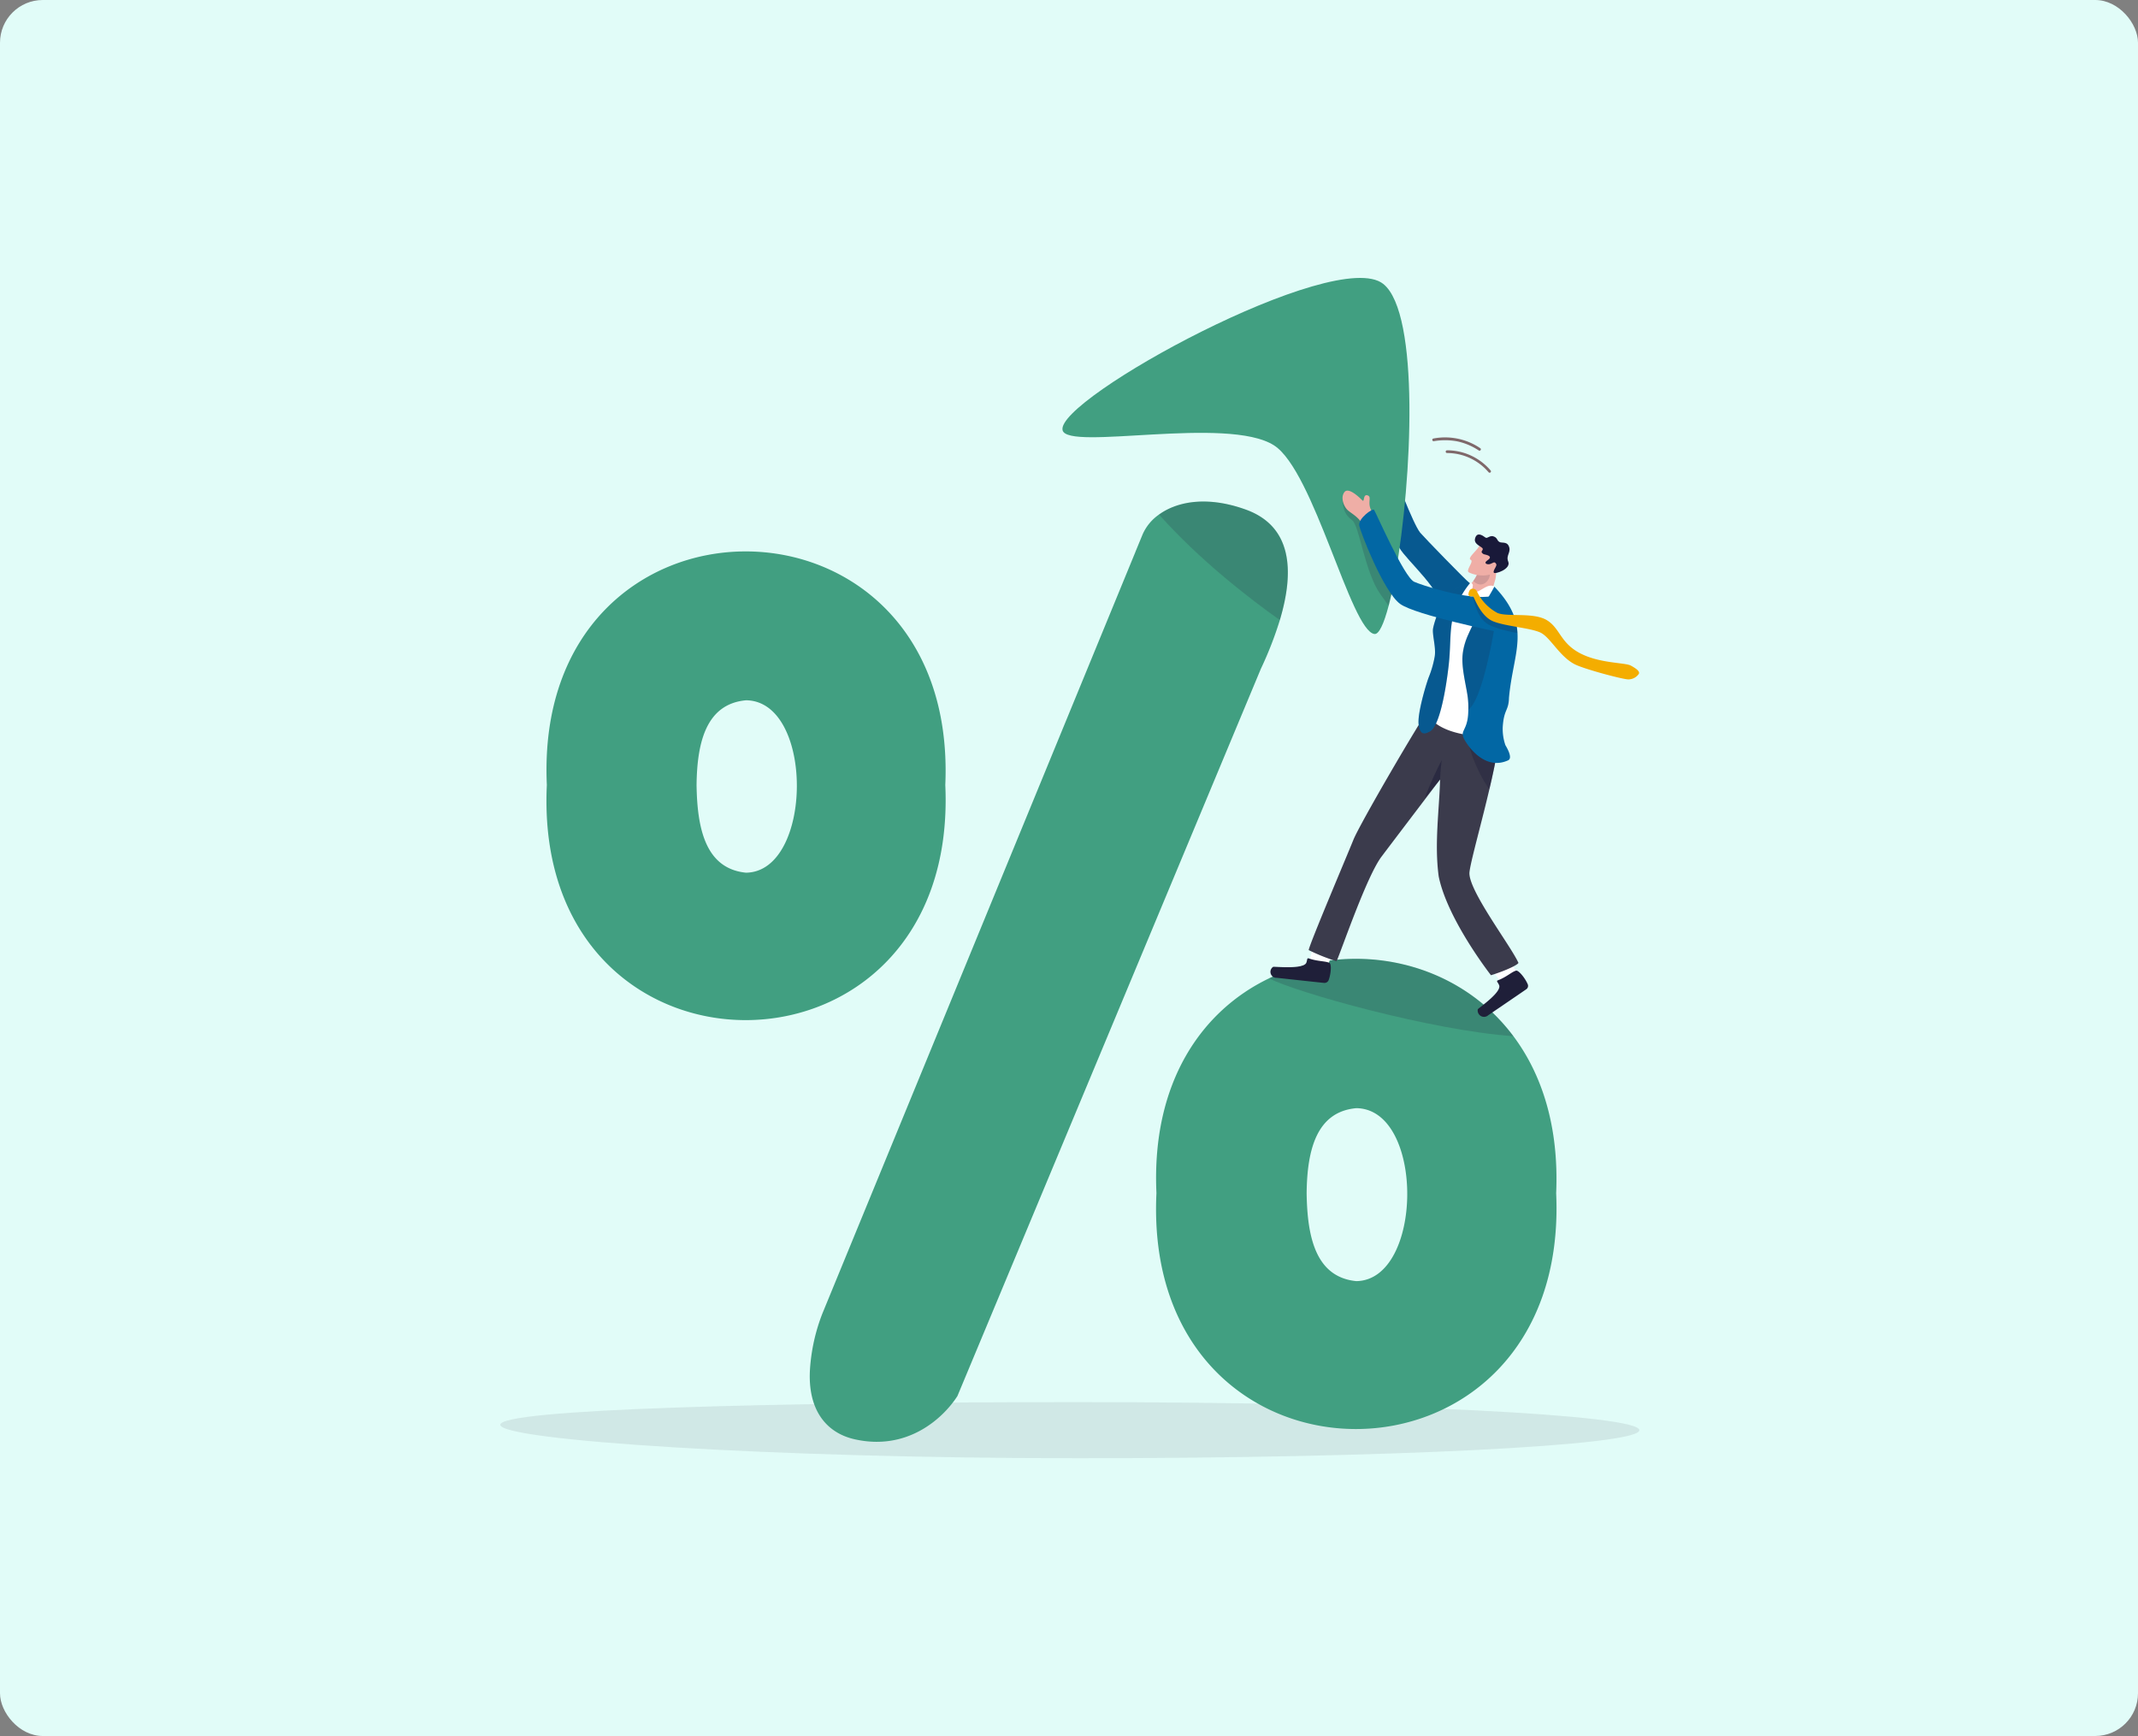 <svg xmlns="http://www.w3.org/2000/svg" width="500" height="406" viewBox="0 0 500 406">
  <rect x="0" y="0" width="500" height="406" fill="#808080" stroke="none"/>
  <g id="Grupo_23399" data-name="Grupo 23399" transform="translate(9200 10588)">
    <rect id="Rectángulo_5375" data-name="Rectángulo 5375" width="500" height="406" rx="10" transform="translate(-9200 -10588)" fill="#e1fcf8"/>
    <g id="Grupo_23398" data-name="Grupo 23398" transform="translate(-9735.821 -10892.353)">
      <path id="Trazado_4992" data-name="Trazado 4992" d="M652.821,1855.04c0,3.623,62.849,7.83,135.265,7.83s131.12-2.937,131.12-6.56-58.7-6.56-131.12-6.56S652.821,1851.417,652.821,1855.04Z" transform="translate(0 -1217.478)" fill="#32323f" opacity="0.1"/>
      <path id="Trazado_4993" data-name="Trazado 4993" d="M877.178,665.694c-9.089-3.288-16.109-1.882-20.312,1.148a11.063,11.063,0,0,0-3.851,4.67c-1.066,2.592-1.5,3.64-1.655,4.021a.013.013,0,0,1,0,.009s0,.006,0,.009a.085.085,0,0,1-.005.013c0,.011-.007.02-.011.029l0,0c0,.006-.005.011-.007.016h0c-.005.013-.011.024-.015.034s-.011.025-.016.036v0c0,.009-.007.018-.011.025l0,0v0s0,0,0,0v0s0,0,0,0v0l0,0-3.671,8.933-69.45,168.971a43.59,43.59,0,0,0-2.946,13.247c-.549,9.685,4.065,14.8,10.384,16.244,12.493,2.855,20.832-5.006,24.1-10.088,0,0,42.3-101.373,61.582-147.594,5.7-13.652,9.387-22.494,9.387-22.494a85.473,85.473,0,0,0,4.448-11.419C888.634,679.77,887.82,669.544,877.178,665.694ZM949.74,825.555c.677-15.543-3.32-27.781-10-36.714-13.548-18.113-38.133-22.632-57.141-13.525-15.655,7.5-27.529,24.237-26.341,50.235C852.741,899.16,953.082,899.056,949.74,825.555ZM903,846.129c-9.476-.934-11.472-10.264-11.616-20.574.111-10.088,2.3-19.043,11.616-19.876C919.04,805.851,918.731,845.9,903,846.129ZM806.88,730.1c3.175-72.778-96.516-72.9-93.185,0C710.193,803.467,810.213,803.363,806.88,730.1Zm-46.591,20.51c-9.443-.932-11.434-10.233-11.578-20.51.111-10.055,2.289-18.981,11.578-19.813C776.279,710.456,775.971,750.378,760.288,750.607Z" transform="translate(-49.989 -242.157)" fill="#419f81"/>
      <path id="Trazado_4994" data-name="Trazado 4994" d="M1722.276,1284.066c-19.126-1.311-50.978-10.282-57.141-13.525C1684.143,1261.434,1708.728,1265.953,1722.276,1284.066Z" transform="translate(-832.527 -737.382)" fill="#1f1f39" opacity="0.18"/>
      <path id="Trazado_4995" data-name="Trazado 4995" d="M1800.37,590.013c-.271-1.222,1.22.05.328-1.322a7.928,7.928,0,0,1-1.324-4.235c-.178-1.178-1.427-4.427-3.05-4.892-1.527-.437.6,2.534.393,3.995-.146,1.018-1.632-.424-1.867.777-.216,1.1,1.01.973,1.4,1.993.589,1.552,1.368,4.611,1.751,5.21S1800.37,590.013,1800.37,590.013Z" transform="translate(-939.184 -172.843)" fill="#efaea6"/>
      <path id="Trazado_4996" data-name="Trazado 4996" d="M1815,635.959c-1.673-2.018-6.181-14.128-6.47-14.774-.217-.485-3.974.863-4.134,2.354-.132,1.226,1.976,9.582,5.768,16,1.813,3.067,10.184,10.121,9.9,14.632-.208,3.264,9.691-4.32,6.433-6.492C1825.737,647.174,1815.821,636.95,1815,635.959Z" transform="translate(-947.05 -207.024)" fill="#0267a4"/>
      <path id="Trazado_4997" data-name="Trazado 4997" d="M1815,635.959c-1.673-2.018-6.181-14.128-6.47-14.774-.217-.485-3.974.863-4.134,2.354-.132,1.226,1.976,9.582,5.768,16,1.813,3.067,10.184,10.121,9.9,14.632-.208,3.264,9.691-4.32,6.433-6.492C1825.737,647.174,1815.821,636.95,1815,635.959Z" transform="translate(-947.05 -207.024)" fill="#1f1f39" opacity="0.18"/>
      <path id="Trazado_4998" data-name="Trazado 4998" d="M1718.79,1240.7c.316-1.673,1.66-5.755,1.66-5.755l4.591,1.167-2.077,6.111-3.586,1.091Z" transform="translate(-876.653 -711.866)" fill="#fff"/>
      <path id="Trazado_4999" data-name="Trazado 4999" d="M1675.89,1265.313c-.481-.167-.325.3-.586.99-.6,1.573-6.8.929-7.755.972a1.4,1.4,0,0,0,.868,2.572c2.078.222,8.731.957,11.006,1.186a1.043,1.043,0,0,0,1.089-.638c.583-1.518.741-3.958.113-4.079C1679.7,1265.917,1677.893,1266.007,1675.89,1265.313Z" transform="translate(-833.976 -736.81)" fill="#1f1f39"/>
      <g id="Grupo_23364" data-name="Grupo 23364" transform="translate(881.356 526.425)">
        <path id="Trazado_5000" data-name="Trazado 5000" d="M1954.223,1261.375c-1.135-1.344-3.542-5.042-3.542-5.042l3.823-2.564,3.563,5.583-1.39,3.337Z" transform="translate(-1948.717 -1253.77)" fill="#fff"/>
        <path id="Trazado_5001" data-name="Trazado 5001" d="M1944.4,1283.762c-.469.178-.023.435.271,1.12.674,1.569-4.314,5.008-4.979,5.642a1.483,1.483,0,0,0,2.451,1.4c1.675-1.147,7.054-4.8,8.879-6.066a.96.96,0,0,0,.345-1.172c-.646-1.519-2.254-3.465-2.8-3.16C1947.612,1281.81,1946.356,1283.021,1944.4,1283.762Z" transform="translate(-1939.62 -1276.57)" fill="#1f1f39"/>
      </g>
      <path id="Trazado_5002" data-name="Trazado 5002" d="M1746.763,924.931c-4.295,6.306-17.578,29.207-18.983,32.7s-10.35,24.579-10.472,25.828a44.705,44.705,0,0,0,6.524,2.607c1.258-2.891,7.052-19.879,10.514-24.469s13.688-18.043,13.688-18.043c-.174,6.995-1.366,15.035-.319,22.692,2.064,10.121,12.22,23.093,12.22,23.093,3.769-1.157,6.859-2.712,6.376-2.99-1.784-3.955-11.842-17.071-11.4-21.121s6.313-23.13,7.148-33.045c.086-1.025-13.9-6.53-13.9-6.53Z" transform="translate(-875.433 -456.908)" fill="#3b3b4c"/>
      <path id="Trazado_5003" data-name="Trazado 5003" d="M1870.1,1013.312c2.069-2.523,3.59-4.361,3.59-4.361.094-2.093.379-4.5.379-4.5A81.064,81.064,0,0,0,1870.1,1013.312Z" transform="translate(-1001.088 -522.302)" fill="#1f1f39" opacity="0.57"/>
      <path id="Trazado_5004" data-name="Trazado 5004" d="M1930.595,978.391c-1.435-1.841-5.011-8.168-5.325-13.87l7.65,1.807A120.848,120.848,0,0,1,1930.595,978.391Z" transform="translate(-1046.462 -489.467)" fill="#1f1f39" opacity="0.37"/>
      <path id="Trazado_5005" data-name="Trazado 5005" d="M1924.057,757.566l-4.831-1.3s-1.229-3.2-.044-3.513a4.251,4.251,0,0,0,2.206-1.672,7.725,7.725,0,0,0,1.152-2.221,1,1,0,0,0,.046-.6.135.135,0,0,0-.037-.06l.059.009,2.151.325.184-.127,1.534-1.064a6.531,6.531,0,0,1,.055,3.453A46.409,46.409,0,0,1,1924.057,757.566Z" transform="translate(-1041.031 -310.864)" fill="#efaea6"/>
      <path id="Trazado_5006" data-name="Trazado 5006" d="M1933.989,751.795a7.72,7.72,0,0,0,1.152-2.22,1,1,0,0,0,.046-.6c.007-.018.014-.035.022-.051.688-1.5,2.135-.166,2.135-.166s.092.148.2.365a2.736,2.736,0,0,1,.341,1.175C1937.814,751.907,1935.861,753.709,1933.989,751.795Z" transform="translate(-1053.633 -311.577)" fill="#191939" opacity="0.14"/>
      <g id="Grupo_23365" data-name="Grupo 23365" transform="translate(879.138 429.353)">
        <path id="Trazado_5007" data-name="Trazado 5007" d="M1929.822,721.83c-.607,1.189-2.918,2.938-2.074,3.321s-1.285,2.511-.4,2.951c2.143,1.066,5.195.847,5.9-.064a21.406,21.406,0,0,0,1.734-3.885Z" transform="translate(-1927.127 -719.231)" fill="#efaea6"/>
        <path id="Trazado_5008" data-name="Trazado 5008" d="M1938.963,712.007c-.717-.234-.8-.083-1.19-.533s.71-.726-.125-1.283-1.8-1.061-1.475-2.119c.463-1.532,1.683-.7,2.425-.159.478.349,1.064-.717,2.088-.191.8.413.514.843,1.216,1.243.424.241,1.577-.084,2.05.756.877,1.559-.674,2.271-.037,3.8.742,1.78-3.176,3.059-3.381,2.594-.239-.543.844-1.54.573-2.014-.41-.716-.687-.25-1.371-.014-.73.252-1.72-.166-.7-.833S1939.612,712.218,1938.963,712.007Z" transform="translate(-1934.515 -707.195)" fill="#191939"/>
      </g>
      <path id="Trazado_5009" data-name="Trazado 5009" d="M1892.48,771.768c-1.584-.868-3.365,1.554-4.767,1.327-.85-.138.025-1.363-.279-1.841-.187-.294-.472-.51-.949-.054-7.809,7.455-8.91,31.346-8.91,31.346s2.145,3.686,11.558,4.254c5.287.319,3.03-4.1,3.143-5.31s2.734-24.707,2.734-24.707A16.638,16.638,0,0,0,1892.48,771.768Z" transform="translate(-1007.238 -330.263)" fill="#fff"/>
      <path id="Trazado_5010" data-name="Trazado 5010" d="M1929.77,812.95a11.657,11.657,0,0,1-.624-4.232c.277-4.264,1.38-3.695,1.464-6.853.969-10.883,5.509-16.68-3.425-25.988-.936,1.89-4.117,6.662-6,11a15.6,15.6,0,0,0-1.417,4.919c0,.021,0,.044-.005.065a.007.007,0,0,1,0,0c-.3,3.084.872,7.251,1.212,9.956a20.252,20.252,0,0,1,.127,2.882c-.011.4-.029.781-.055,1.151-.291,3.936-2.126,3.677-.753,5.99,1.445,2.433,5.2,6.883,10.1,4.666C1931.412,816.048,1930.5,814.165,1929.77,812.95Zm.4.993c.062.115.111.21.143.27C1930.267,814.132,1930.22,814.041,1930.171,813.943Z" transform="translate(-1041.893 -334.326)" fill="#0267a4"/>
      <path id="Trazado_5011" data-name="Trazado 5011" d="M1865.275,781.979c-.138,1.575.755,4.374.4,6.423a24.137,24.137,0,0,1-1.435,4.923c-.769,2.13-2.663,8.668-2.309,11,.378,2.494,1.4,2.224,2.662,1.535,2.163-1.181,3.648-9.289,4.337-15.262.657-5.684.017-9.3,1.7-13.731a20.633,20.633,0,0,1,3.316-5.68C1867.659,771.711,1865.352,781.1,1865.275,781.979Z" transform="translate(-994.335 -330.469)" fill="#0267a4"/>
      <path id="Trazado_5012" data-name="Trazado 5012" d="M1865.275,781.979c-.138,1.575.755,4.374.4,6.423a24.137,24.137,0,0,1-1.435,4.923c-.769,2.13-2.663,8.668-2.309,11,.378,2.494,1.4,2.224,2.662,1.535,2.163-1.181,3.648-9.289,4.337-15.262.657-5.684.017-9.3,1.7-13.731a20.633,20.633,0,0,1,3.316-5.68C1867.659,771.711,1865.352,781.1,1865.275,781.979Z" transform="translate(-994.335 -330.469)" fill="#1f1f39" opacity="0.18"/>
      <path id="Trazado_5013" data-name="Trazado 5013" d="M1921.1,838.253a20.252,20.252,0,0,0-.127-2.882c-.341-2.7-1.516-6.871-1.212-9.956a.007.007,0,0,0,0,0c0-.021,0-.044.005-.065.061-3.148,2.46-6.878,3.237-8.67l4.206,2.419C1926.06,825.709,1923.845,836.159,1921.1,838.253Z" transform="translate(-1041.893 -367.879)" fill="#1f1f39" opacity="0.18"/>
      <path id="Trazado_5014" data-name="Trazado 5014" d="M1470.99,438.212c-.521,2.97-1.081,5.609-1.653,7.794-1.114,4.252-2.28,6.773-3.333,6.621-5.529-.8-14.126-38.125-23.476-44.116-10.867-6.96-48.227,1.344-49.445-3.531-1.811-7.236,63.883-43.108,75-34.222C1476.692,377.64,1474.794,416.61,1470.99,438.212Z" transform="translate(-608.761)" fill="#419f81"/>
      <path id="Trazado_5015" data-name="Trazado 5015" d="M1774.323,676.937c-.521,2.97-1.081,5.609-1.653,7.794-.538-.719-1.191-1.626-1.987-2.761-3.6-5.144-4.913-16.068-6.523-17.2s-2.25-2.652-2.276-5.142l3.158,1.366Z" transform="translate(-912.094 -238.725)" fill="#1f1f39" opacity="0.18"/>
      <g id="Grupo_23366" data-name="Grupo 23366" transform="translate(849.79 419.1)">
        <path id="Trazado_5016" data-name="Trazado 5016" d="M1768.914,660.631c-.521-1.138-1.53-1.234-2.127-2.757-.8-2.05-2.582-2.893-3.635-3.795-.905-.774-1.848-2.922-.833-4.271.955-1.269,3.555,1.292,4.208,1.94.52.517.107-1.521,1.18-1.193s.01,1.524.774,3.275a42.61,42.61,0,0,1,2.2,5.156C1770.733,659.7,1768.914,660.631,1768.914,660.631Z" transform="translate(-1761.879 -649.46)" fill="#efaea6"/>
        <path id="Trazado_5017" data-name="Trazado 5017" d="M1796.583,691.318c-2.413-1.16-8.945-16.24-9.379-16.825-.325-.439-3.689,2.031-3.482,3.59.171,1.282,5.7,15.642,9.617,18.435,3.661,2.609,22.984,6.549,22.984,6.549s2.216-9.2-1.417-8.424C1809.254,695.852,1797.768,691.888,1796.583,691.318Z" transform="translate(-1779.835 -670.005)" fill="#0267a4"/>
      </g>
      <g id="Grupo_23367" data-name="Grupo 23367" transform="translate(879.241 442.028)">
        <path id="Trazado_5018" data-name="Trazado 5018" d="M1931.474,783.931c.2-.055.758,3.806,2.653,5.662a5.624,5.624,0,0,0,1.812,1.229,30.884,30.884,0,0,0,6.1,1.652,22.933,22.933,0,0,0-.567-3.562c-2.07-.046-3.573.4-4.6-.082a8.2,8.2,0,0,1-2.031-1.375,13.638,13.638,0,0,1-2.533-3.254c-.3-.52-.172-1.111-.68-1.307C1930.949,782.632,1931.211,784,1931.474,783.931Z" transform="translate(-1930.576 -782.096)" fill="#1f1f39" opacity="0.18"/>
        <path id="Trazado_5019" data-name="Trazado 5019" d="M1927.883,779.14a.9.9,0,0,1,1.213-.5c.508.2.479.42.781.94a11.09,11.09,0,0,0,4.564,4.63c2.2,1.03,8.44-.19,11.571,1.7s3.123,5.274,7.739,7.72,10.57,2.177,11.925,2.917,2.12,1.353,1.889,1.911a2.987,2.987,0,0,1-2.421,1.315c-1.15.059-10.269-2.382-12.513-3.5-3.665-1.829-5.782-6.424-8.182-7.49s-8.093-1.427-10.939-2.58c-3.174-1.286-4.519-5.954-4.781-5.884a.93.93,0,0,1-.886-.106C1927.582,780.039,1927.752,779.457,1927.883,779.14Z" transform="translate(-1927.706 -778.559)" fill="#f4ad00"/>
      </g>
      <path id="Trazado_5020" data-name="Trazado 5020" d="M1548.5,691.526c-7.222-5.122-18.734-14.015-28.246-24.684,4.2-3.03,11.223-4.435,20.312-1.148C1551.209,669.544,1552.023,679.77,1548.5,691.526Z" transform="translate(-713.378 -242.157)" fill="#1f1f39" opacity="0.18"/>
      <g id="Grupo_23370" data-name="Grupo 23370" transform="translate(870.765 406.679)" opacity="0.76">
        <g id="Grupo_23368" data-name="Grupo 23368" transform="translate(3.153 2.985)">
          <path id="Trazado_5021" data-name="Trazado 5021" d="M1908.054,601.569a.317.317,0,0,1-.28-.1,12.77,12.77,0,0,0-9.722-4.5.317.317,0,0,1,.012-.634,13.374,13.374,0,0,1,10.182,4.714.317.317,0,0,1-.192.525Z" transform="translate(-1897.742 -596.33)" fill="#603a3e"/>
        </g>
        <g id="Grupo_23369" data-name="Grupo 23369" transform="translate(0 0)">
          <path id="Trazado_5022" data-name="Trazado 5022" d="M1891.088,582.594a.314.314,0,0,1-.213-.046,14.657,14.657,0,0,0-5.058-2.139,15.541,15.541,0,0,0-5.467-.032h0a.317.317,0,0,1-.09-.627,14.634,14.634,0,0,1,10.958,2.262.317.317,0,0,1-.127.581Z" transform="translate(-1879.986 -579.521)" fill="#603a3e"/>
        </g>
      </g>
    </g>
  </g>
</svg>
